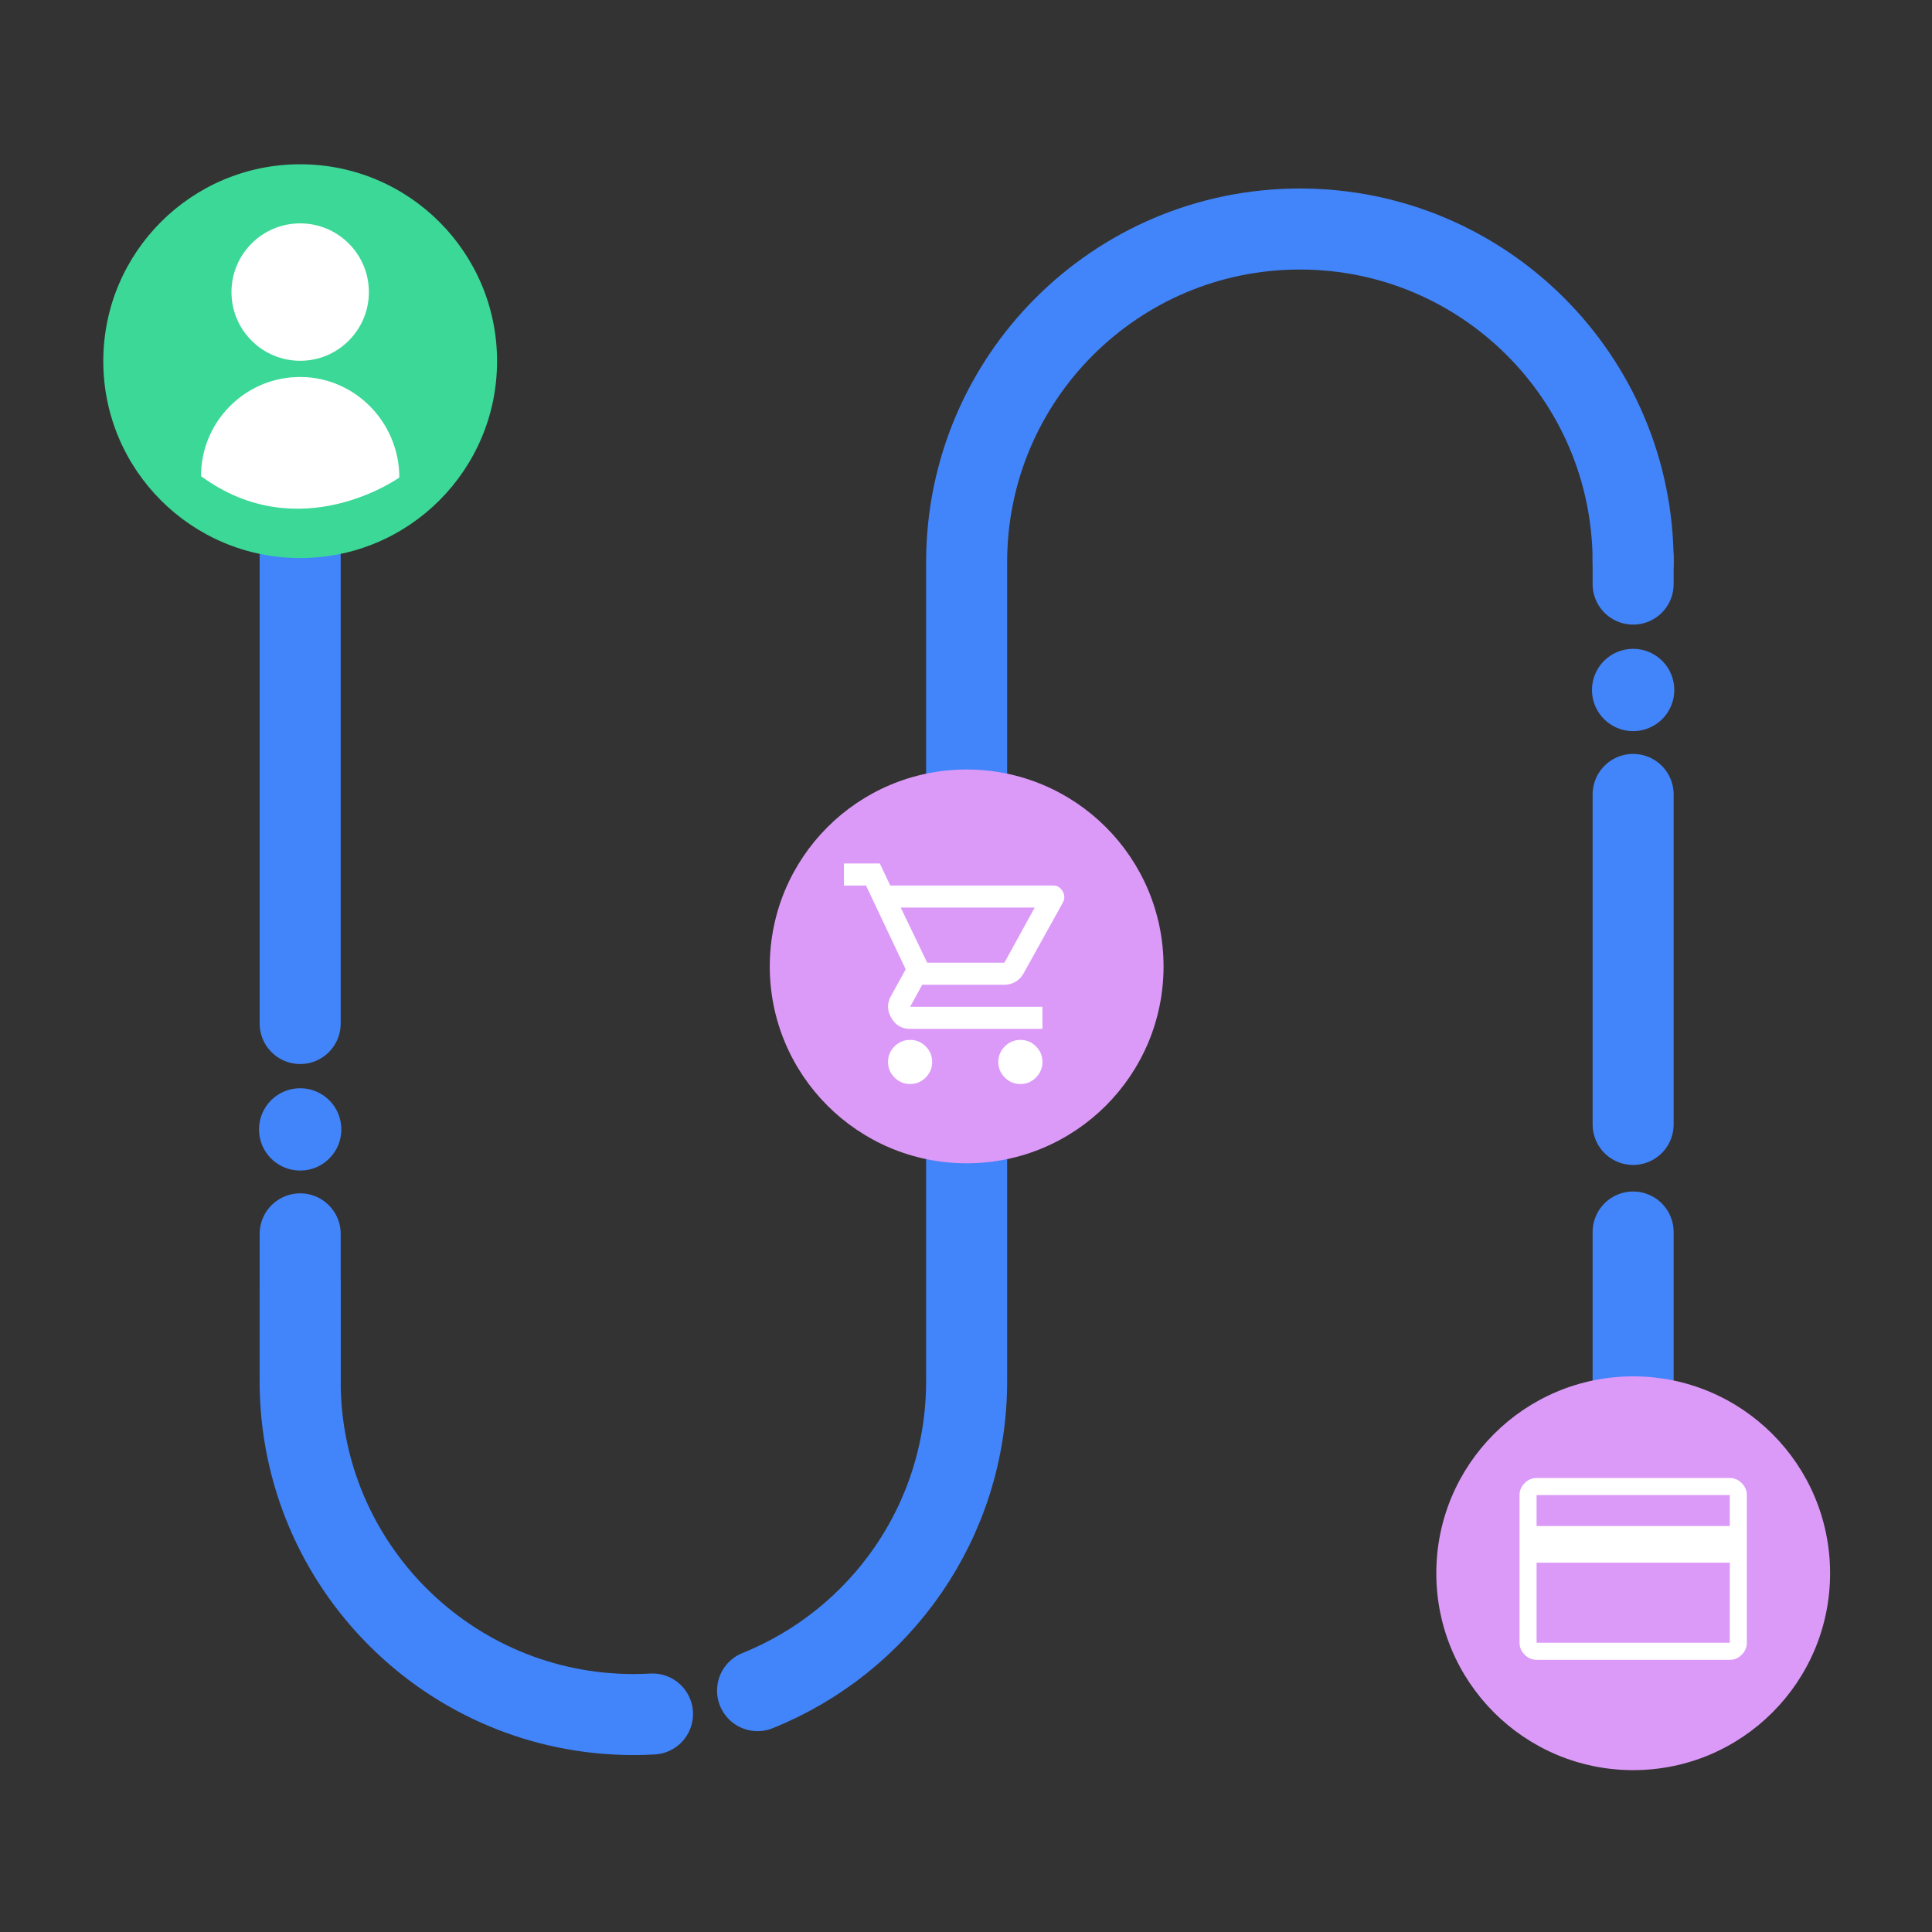 <?xml version="1.0" encoding="UTF-8"?>
<!-- Created with Inkscape (http://www.inkscape.org/) -->
<svg width="800" height="800" version="1.1" viewBox="0 0 800 800" xml:space="preserve" xmlns="http://www.w3.org/2000/svg">
  <rect x="0" y="0" width="800" height="800" fill="#333333" stroke="none"/>
  <defs>
    <clipPath id="clipPath998">
      <path d="m0 600h600v-600h-600z" />
    </clipPath>
    <clipPath id="clipPath1054">
      <path d="m0 600h600v-600h-600z" />
    </clipPath>
  </defs>
  <g transform="matrix(1.333 0 0 -1.333 0 800)">
    <g transform="translate(93.246 282.21)">
      <path d="m0 0v169.59" fill="none" stroke="#4285fa" stroke-linecap="round" stroke-linejoin="round" stroke-miterlimit="10" stroke-width="25.168" />
    </g>
    <g transform="translate(93.246 171.07)">
      <path d="m0 0v45.801z" fill="#fff" />
    </g>
    <g transform="translate(93.246 171.07)">
      <path d="m0 0v45.801" fill="none" stroke="#4285fa" stroke-linecap="round" stroke-linejoin="round" stroke-miterlimit="10" stroke-width="25.168" />
    </g>
      <g transform="translate(202.69 67.718)">
        <path d="m0 0c-1.963-0.111-3.941-0.167-5.932-0.167-57.17 0-103.52 46.345-103.52 103.52v29.717" fill="none" stroke="#4285fa" stroke-linecap="round" stroke-linejoin="round" stroke-miterlimit="10" stroke-width="25.168" />
      </g>
      <g transform="translate(507.31 425.49)">
        <path d="m0 0c0 57.17-46.346 103.52-103.52 103.52s-103.52-46.346-103.52-103.52v-254.42c0-43.537-26.877-80.796-64.944-96.091" fill="none" stroke="#4285fa" stroke-linecap="round" stroke-linejoin="round" stroke-miterlimit="10" stroke-width="25.168" />
      </g>
      <g transform="translate(93.246 236.53)">
        <path d="m0 0c-7.062 0-12.786 5.725-12.786 12.786 0 7.062 5.724 12.786 12.786 12.786s12.786-5.724 12.786-12.786c0-7.061-5.724-12.786-12.786-12.786" fill="#4285fa" />
      </g>
      <g transform="translate(507.31 418.71)">
        <path d="m0 0v8.087" fill="none" stroke="#4285fa" stroke-linecap="round" stroke-linejoin="round" stroke-miterlimit="10" stroke-width="25.168" />
      </g>
      <g transform="translate(507.31 250.86)">
        <path d="m0 0v102.51" fill="#fff" stroke="#4285fa" stroke-linecap="round" stroke-linejoin="round" stroke-miterlimit="10" stroke-width="25.168" />
      </g>
      <g transform="translate(507.31 140.35)">
        <path d="m0 0v77.088" fill="none" stroke="#4285fa" stroke-linecap="round" stroke-linejoin="round" stroke-miterlimit="10" stroke-width="25.168" />
      </g>
      <g transform="translate(507.31 373.03)">
        <path d="m0 0c-7.062 0-12.786 5.724-12.786 12.786s5.724 12.786 12.786 12.786 12.786-5.724 12.786-12.786-5.724-12.786-12.786-12.786" fill="#4285fa" />
      </g>
      <g transform="translate(446.17 111.44)">
        <path d="m0 0c0 33.778 27.383 61.161 61.161 61.161 33.779 0 61.161-27.383 61.161-61.161s-27.382-61.161-61.161-61.161c-33.778 0-61.161 27.383-61.161 61.161" fill="#dc9af8" />
      </g>
      <g transform="translate(239.12 299.95)">
        <path d="m0 0c0 33.778 27.383 61.161 61.161 61.161 33.779 0 61.161-27.383 61.161-61.161s-27.382-61.161-61.161-61.161c-33.778 0-61.161 27.383-61.161 61.161" fill="#dc9af8" />
      </g>
      <g transform="translate(32.085 487.96)">
        <path d="m0 0c0 33.778 27.383 61.161 61.161 61.161 33.779 0 61.161-27.383 61.161-61.161s-27.382-61.161-61.161-61.161c-33.778 0-61.161 27.383-61.161 61.161" fill="#3bd897" />
      </g>
      <g transform="translate(62.443 452.25)">
        <path d="m0 0c0 16.522 13.008 30.006 29.341 30.768 17.633 0.824 32.264-13.554 32.264-31.206 0 0-30.953-22.094-61.605 0.438" fill="#fff" />
      </g>
      <g transform="translate(71.903 509.42)">
        <path d="m0 0c0 11.787 9.556 21.343 21.343 21.343s21.343-9.556 21.343-21.343-9.556-21.343-21.343-21.343-21.343 9.556-21.343 21.343" fill="#fff" />
      </g>

    
      <g transform="translate(288.02 301.1)">
        <path d="m0 0h23.981zm-11.477 23.981h50.531c1.314 0 2.313-0.585 2.998-1.756 0.685-1.17 0.714-2.355 0.086-3.554l-12.162-21.926c-0.628-1.141-1.47-2.026-2.527-2.655-1.056-0.628-2.212-0.942-3.468-0.942h-25.523l-3.768-6.851h41.11v-6.852h-41.11c-2.569 0-4.511 1.128-5.824 3.383s-1.37 4.496-0.171 6.723l4.625 8.394-12.333 26.036h-6.852v6.851h11.134zm3.255-6.852 8.222-17.129h23.981l9.421 17.129zm37.17-54.813c-1.884 0-3.497 0.671-4.839 2.013-1.342 1.341-2.012 2.954-2.012 4.839 0 1.884 0.67 3.497 2.012 4.839 1.342 1.341 2.955 2.012 4.839 2.012s3.497-0.671 4.839-2.012c1.342-1.342 2.013-2.955 2.013-4.839 0-1.885-0.671-3.498-2.013-4.839-1.342-1.342-2.955-2.013-4.839-2.013m-34.258 0c-1.884 0-3.497 0.671-4.839 2.013-1.342 1.341-2.013 2.954-2.013 4.839 0 1.884 0.671 3.497 2.013 4.839 1.342 1.341 2.955 2.012 4.839 2.012s3.497-0.671 4.839-2.012c1.342-1.342 2.013-2.955 2.013-4.839 0-1.885-0.671-3.498-2.013-4.839-1.342-1.342-2.955-2.013-4.839-2.013" fill="#fff" />
      </g>
      <g transform="translate(477.32 89.84)">
        <path d="m0 0v45.894zm0 0h60.015v24.888h-60.015zm0 36.274h60.015v9.62h-60.015zm65.31 9.62v-45.894c0-1.412-0.529-2.648-1.588-3.707-1.06-1.059-2.295-1.588-3.707-1.588h-60.015c-1.412 0-2.648 0.529-3.707 1.588s-1.588 2.295-1.588 3.707v45.894c0 1.412 0.529 2.647 1.588 3.706 1.059 1.06 2.295 1.589 3.707 1.589h60.015c1.412 0 2.647-0.529 3.707-1.589 1.059-1.059 1.588-2.294 1.588-3.706" fill="#fff" />
      </g>
  </g>
</svg>